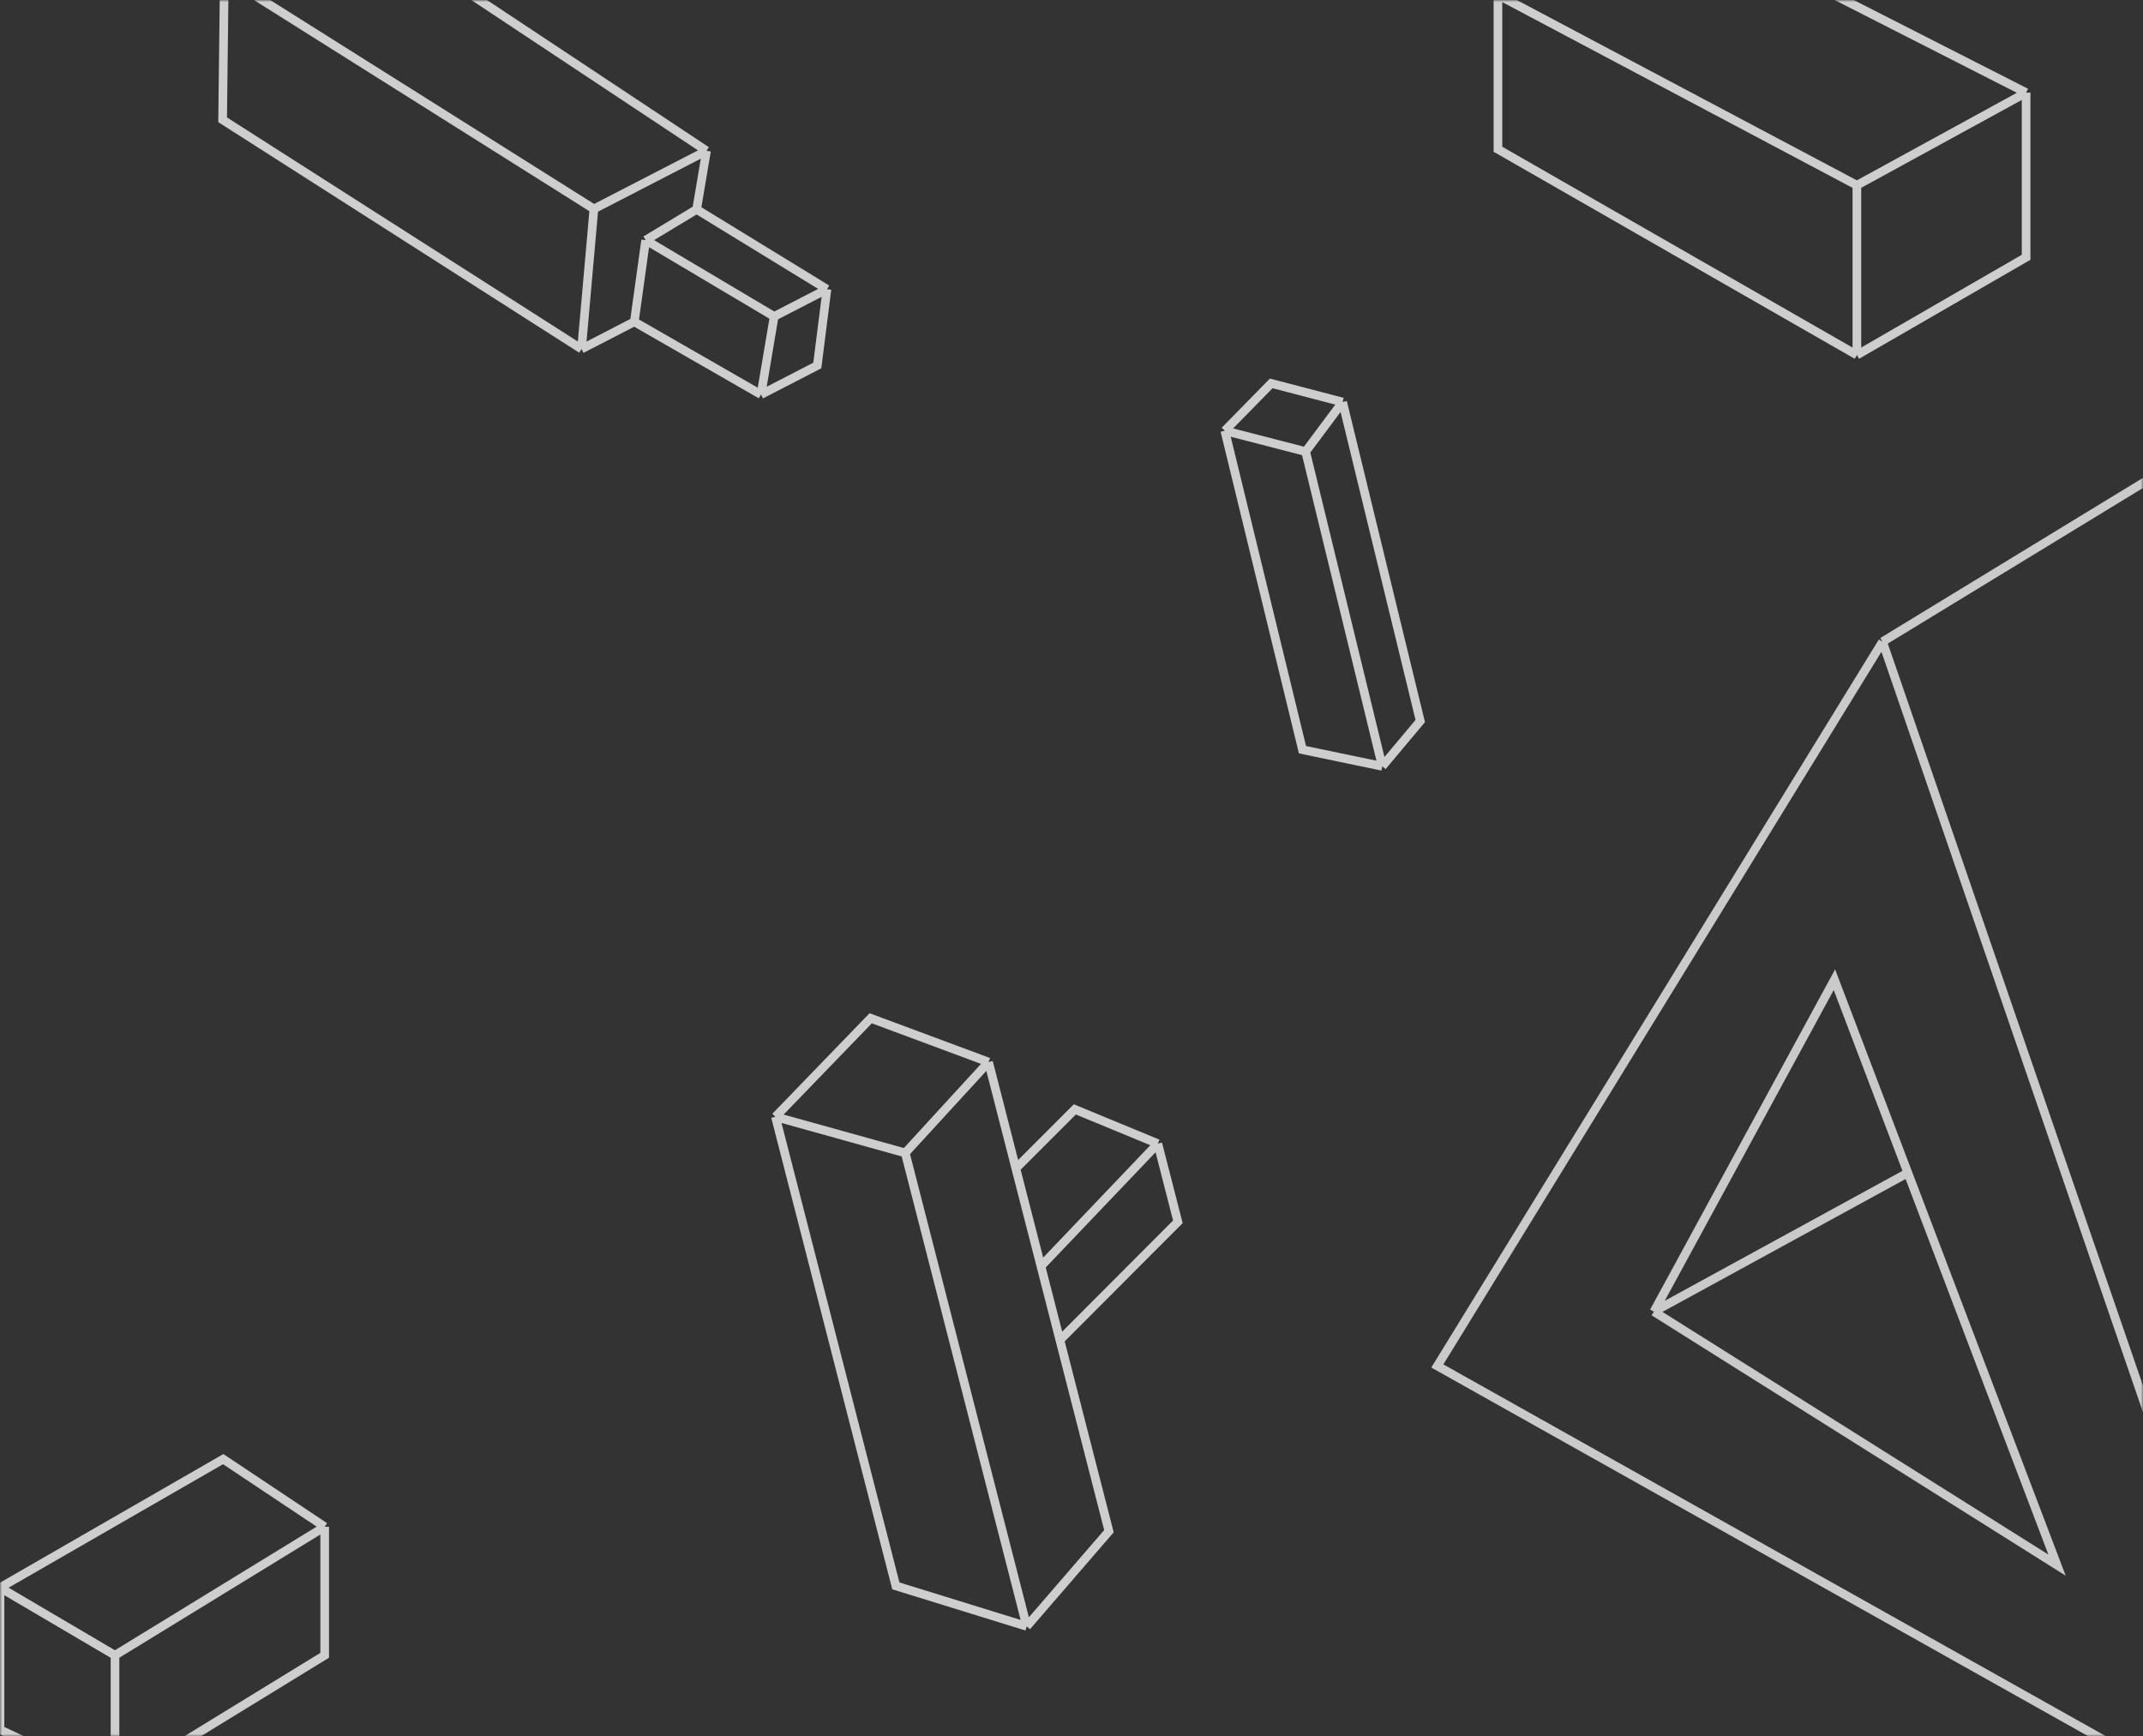 <svg width="495" height="401" viewBox="0 0 495 401" fill="none" xmlns="http://www.w3.org/2000/svg">
<rect x="0" y="0" width="495" height="401" fill="#333333" stroke="none"/>
<mask id="mask0" mask-type="alpha" maskUnits="userSpaceOnUse" x="0" y="0" width="495" height="401">
<rect width="495" height="401" fill="#C4C4C4"/>
</mask>
<g mask="url(#mask0)">
<path d="M434.841 148.212L332 315.485L530.733 427M434.841 148.212L530.733 427M434.841 148.212L505.718 105L603 389.364L530.733 427M382.031 302.939L423.723 226.273L440.687 270.879M382.031 302.939L475.144 361.485L440.687 270.879M382.031 302.939L440.687 270.879" stroke="white" stroke-opacity="0.74" stroke-width="2"/>
<path d="M346 -1.176L388.641 -19L468 21.4M346 -1.176L428.913 42.788M346 -1.176V34.471L428.913 82M468 21.4L428.913 42.788M468 21.4V59.423L428.913 82M428.913 42.788V82" stroke="white" stroke-opacity="0.76" stroke-width="2"/>
<path d="M179.12 257.934L201.116 235.179L228.339 245.301M179.12 257.934L209.098 266.279M179.12 257.934L206.927 366.279L237.164 375.627M228.339 245.301L209.098 266.279M228.339 245.301C230.734 254.633 232.738 262.44 234.641 269.856M209.098 266.279L237.164 375.627M237.164 375.627L256.147 353.647L244.818 309.506M244.818 309.506L272.069 282.195L267.435 264.138M244.818 309.506C243.212 303.249 241.782 297.678 240.441 292.451M267.435 264.138L248.273 256.224L234.641 269.856M267.435 264.138L240.441 292.451M240.441 292.451C238.407 284.527 236.576 277.393 234.641 269.856" stroke="white" stroke-opacity="0.76" stroke-width="2"/>
<path d="M282.913 99.483L301.583 104.301M282.913 99.483L293.631 88.549L310.119 92.858M282.913 99.483L300.852 173.154L319.283 176.991M301.583 104.301L310.119 92.858M301.583 104.301L319.283 176.991M310.119 92.858L328.057 166.53L319.283 176.991" stroke="white" stroke-opacity="0.76" stroke-width="2"/>
<path d="M134.324 80.611L51.422 27.667L51.818 -5.475L137.185 48.256M134.324 80.611L137.185 48.256M134.324 80.611L146.517 74.319M137.185 48.256L163.196 34.834M80.268 -20.155L163.196 34.834M163.196 34.834L160.913 48.363M160.913 48.363L191.012 66.797M160.913 48.363L149.14 55.467M146.517 74.319L175.777 91.128M146.517 74.319L149.14 55.467M175.777 91.128L178.819 73.089M175.777 91.128L188.782 84.417L191.012 66.797M178.819 73.089L191.012 66.797M178.819 73.089L149.14 55.467" stroke="white" stroke-opacity="0.76" stroke-width="2"/>
<path d="M75 352.625L51.562 337L0 366.688M75 352.625L26.562 382.312M75 352.625V382.312L26.562 412M26.562 382.312L0 366.688M26.562 382.312V412M0 366.688V399.5L26.562 412" stroke="white" stroke-opacity="0.76" stroke-width="2"/>
</g>
</svg>
